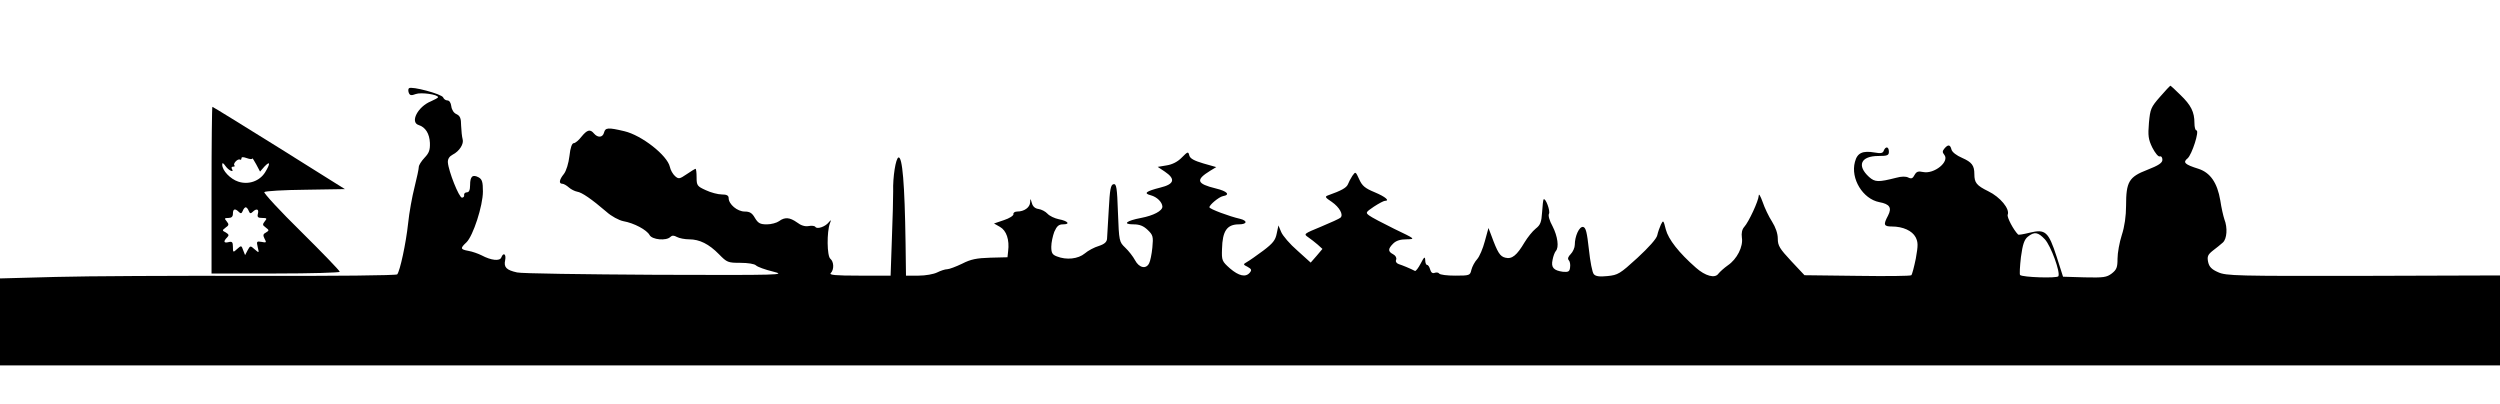 <?xml version="1.0" standalone="no"?>
<!DOCTYPE svg PUBLIC "-//W3C//DTD SVG 20010904//EN"
 "http://www.w3.org/TR/2001/REC-SVG-20010904/DTD/svg10.dtd">
<svg version="1.0" xmlns="http://www.w3.org/2000/svg"
 width="1170pt" height="189pt" viewBox="0 0 1170 189"
 preserveAspectRatio="xMidYMid meet">
<g transform="translate(0,189) scale(0.1,-0.1)"
fill="#000000" stroke="none">
<path d="M10109 1437 c-43 -49 -46 -57 -52 -122 -5 -60 -3 -77 16 -116 13 -25
28 -44 35 -41 7 2 12 -5 12 -16 0 -14 -17 -26 -71 -47 -86 -33 -99 -56 -99
-168 0 -47 -7 -98 -20 -137 -11 -34 -20 -84 -20 -111 0 -40 -4 -51 -27 -69
-24 -18 -38 -20 -127 -18 l-101 3 -30 94 c-38 117 -53 130 -126 112 -28 -7
-52 -11 -54 -9 -22 22 -53 81 -49 93 11 27 -35 83 -91 110 -55 27 -65 40 -65
80 0 41 -12 56 -57 76 -26 11 -47 27 -50 39 -6 24 -16 25 -33 5 -10 -12 -10
-18 -1 -29 27 -32 -47 -92 -99 -81 -23 5 -31 2 -40 -14 -8 -16 -15 -19 -29
-12 -11 6 -32 6 -57 -1 -83 -21 -99 -21 -127 4 -58 53 -39 98 44 98 42 0 49 3
49 20 0 24 -15 27 -24 5 -4 -12 -14 -14 -41 -9 -58 10 -83 -1 -94 -44 -21 -78
37 -173 114 -188 49 -9 60 -26 41 -63 -23 -43 -20 -51 18 -51 52 0 95 -20 111
-50 12 -24 12 -38 1 -100 -8 -39 -17 -74 -21 -78 -4 -4 -118 -5 -253 -3 l-247
3 -62 66 c-54 58 -63 72 -63 105 0 24 -10 53 -27 80 -15 23 -35 65 -44 92 -10
28 -18 41 -18 30 -1 -25 -47 -124 -68 -147 -10 -11 -14 -29 -11 -50 7 -42 -23
-101 -66 -130 -17 -12 -37 -30 -44 -39 -16 -23 -61 -11 -105 28 -80 70 -129
133 -141 179 -11 44 -12 45 -23 23 -6 -13 -14 -36 -17 -50 -3 -16 -40 -57 -93
-106 -82 -75 -91 -80 -140 -85 -38 -4 -56 -1 -64 9 -7 7 -17 59 -23 116 -9 80
-14 102 -27 105 -18 3 -39 -43 -39 -84 0 -13 -9 -33 -19 -43 -12 -12 -16 -22
-9 -29 5 -5 8 -20 6 -33 -2 -20 -8 -23 -33 -21 -44 6 -57 20 -49 56 3 17 10
35 15 41 16 17 9 69 -15 116 -15 27 -21 50 -17 58 8 12 -16 77 -25 68 -2 -2
-5 -29 -7 -60 -3 -47 -8 -60 -30 -77 -15 -12 -38 -41 -52 -64 -36 -61 -59 -80
-90 -72 -25 6 -36 23 -66 105 l-13 34 -17 -62 c-9 -34 -25 -72 -36 -84 -11
-12 -23 -34 -27 -50 -6 -26 -8 -27 -76 -27 -38 0 -71 4 -75 10 -3 5 -13 6 -21
3 -10 -4 -17 2 -21 16 -3 11 -9 21 -14 21 -5 0 -9 10 -9 23 -1 18 -5 15 -21
-16 -11 -21 -23 -37 -27 -35 -23 12 -60 27 -76 32 -11 4 -16 12 -12 21 3 9 -3
19 -14 25 -25 13 -25 25 0 50 14 14 34 20 63 20 42 1 42 1 -58 49 -55 27 -108
55 -118 63 -17 13 -15 15 23 41 23 15 46 27 51 27 25 0 3 19 -47 40 -46 19
-59 30 -73 61 -17 37 -17 37 -32 16 -8 -12 -17 -30 -21 -40 -7 -16 -30 -29
-92 -51 -17 -6 -15 -10 17 -31 36 -25 56 -61 40 -74 -4 -4 -45 -23 -91 -42
-80 -33 -82 -34 -60 -49 12 -8 32 -24 45 -35 l22 -20 -27 -32 -28 -32 -62 56
c-35 30 -69 70 -76 87 l-13 31 -8 -38 c-6 -31 -18 -46 -63 -80 -31 -23 -65
-47 -76 -53 -19 -11 -19 -12 3 -23 18 -10 20 -15 10 -27 -19 -23 -51 -16 -93
20 -37 33 -39 37 -37 91 2 84 23 115 79 115 39 0 42 17 5 26 -49 11 -143 46
-143 54 0 11 44 48 63 52 36 6 21 23 -33 36 -90 22 -96 40 -26 83 l28 17 -60
17 c-44 13 -62 23 -66 37 -5 20 -7 19 -35 -9 -19 -20 -45 -33 -71 -37 l-42 -7
33 -22 c52 -35 45 -59 -21 -75 -67 -17 -80 -27 -44 -36 29 -8 53 -32 54 -53 0
-20 -42 -42 -100 -53 -69 -13 -89 -30 -35 -30 28 0 46 -7 66 -26 25 -24 27
-31 22 -83 -3 -31 -10 -64 -15 -73 -14 -29 -47 -22 -66 14 -9 17 -30 44 -46
59 -28 27 -29 29 -34 164 -4 118 -7 136 -21 133 -13 -3 -17 -24 -22 -118 -4
-63 -7 -125 -8 -137 -1 -15 -11 -25 -38 -34 -21 -6 -51 -22 -66 -35 -31 -26
-86 -32 -131 -14 -21 8 -26 16 -26 45 0 20 7 51 14 70 12 27 21 35 41 35 36 0
23 16 -20 24 -19 4 -43 15 -53 26 -9 10 -28 20 -42 22 -16 2 -27 12 -31 28 -7
23 -7 23 -8 3 -1 -24 -28 -43 -60 -43 -12 0 -20 -6 -18 -12 1 -7 -19 -20 -44
-28 l-47 -16 28 -16 c30 -17 45 -60 38 -114 l-3 -28 -80 -2 c-64 -2 -91 -7
-132 -28 -29 -14 -61 -26 -70 -26 -10 0 -31 -7 -47 -15 -16 -8 -54 -15 -87
-15 l-59 0 -2 153 c-4 279 -15 404 -33 400 -13 -3 -27 -92 -25 -158 0 -27 -2
-128 -6 -222 l-6 -173 -146 0 c-114 0 -143 3 -134 12 16 16 15 53 -2 67 -16
13 -17 126 -2 166 7 18 6 18 -6 4 -16 -20 -54 -33 -62 -21 -3 5 -17 7 -32 4
-17 -3 -36 3 -54 17 -34 24 -57 26 -84 6 -11 -8 -37 -15 -57 -15 -31 0 -41 5
-56 30 -13 23 -24 30 -48 30 -34 0 -75 34 -75 63 0 12 -9 17 -32 17 -18 0 -52
9 -75 20 -40 18 -43 22 -43 60 0 22 -2 40 -5 40 -2 0 -21 -11 -41 -25 -34 -23
-38 -24 -55 -9 -10 9 -21 28 -24 43 -12 54 -132 148 -213 167 -76 18 -89 17
-95 -6 -6 -24 -29 -26 -47 -5 -18 22 -32 18 -59 -15 -13 -17 -29 -30 -36 -30
-8 0 -16 -21 -20 -60 -4 -34 -15 -70 -26 -84 -22 -27 -25 -46 -7 -46 6 0 20
-8 30 -17 10 -9 28 -18 39 -20 22 -3 68 -35 137 -94 23 -21 59 -40 79 -44 51
-9 110 -41 123 -65 12 -22 78 -28 97 -9 8 8 17 8 31 0 11 -6 37 -11 57 -11 49
0 93 -22 140 -70 37 -38 42 -40 100 -40 36 0 66 -5 73 -12 7 -7 43 -20 80 -29
64 -16 41 -17 -548 -15 -338 2 -631 6 -650 11 -50 11 -63 24 -56 57 6 29 -8
39 -18 13 -7 -18 -47 -14 -92 10 -16 8 -44 18 -62 21 -38 7 -39 12 -9 40 31
30 77 171 77 238 0 45 -4 57 -20 66 -28 15 -40 5 -40 -36 0 -24 -5 -34 -15
-34 -8 0 -14 -6 -13 -12 2 -7 -3 -13 -10 -13 -14 0 -63 124 -66 165 -1 16 7
28 22 36 32 16 54 51 47 73 -3 10 -6 39 -7 63 0 35 -5 46 -22 54 -12 5 -22 20
-24 37 -2 16 -9 27 -18 27 -8 0 -17 6 -20 14 -6 16 -149 54 -160 43 -4 -3 -4
-13 -1 -21 5 -13 12 -14 33 -6 24 9 104 -2 104 -15 0 -3 -15 -11 -33 -19 -62
-25 -99 -98 -58 -111 32 -10 51 -40 53 -84 1 -33 -4 -47 -25 -69 -15 -16 -27
-35 -27 -43 0 -9 -9 -51 -20 -95 -11 -43 -25 -119 -30 -169 -10 -94 -38 -223
-51 -239 -5 -5 -284 -8 -673 -7 -366 1 -782 -1 -926 -5 l-260 -7 0 -203 0
-204 5850 0 5850 0 0 210 0 211 -639 -2 c-592 -1 -643 0 -680 17 -30 13 -42
25 -47 48 -5 25 -2 34 22 53 16 12 37 29 47 38 19 17 23 69 7 109 -5 15 -14
54 -19 88 -14 83 -47 130 -102 148 -64 20 -75 30 -51 49 20 17 57 131 41 131
-5 0 -9 15 -9 34 0 52 -16 84 -66 132 -24 24 -46 44 -47 43 -1 0 -23 -23 -48
-52z m-539 -667 c28 -30 74 -156 63 -173 -6 -10 -168 -5 -179 6 -3 3 -1 41 4
84 8 60 16 82 32 95 31 25 48 22 80 -12z"/>
<path d="M990 1000 l0 -390 300 0 c165 0 300 4 300 8 0 5 -81 89 -180 187
-100 98 -177 182 -173 186 5 5 91 10 193 11 l184 3 -308 193 c-169 105 -309
192 -312 192 -2 0 -4 -175 -4 -390z m190 148 c1 4 9 -8 19 -27 l18 -34 21 24
c27 28 28 14 3 -27 -26 -42 -78 -60 -126 -44 -37 12 -75 52 -75 79 0 11 4 10
16 -7 15 -21 42 -32 29 -12 -3 6 -1 10 6 10 7 0 10 3 6 6 -8 8 16 33 26 27 4
-2 7 0 7 6 0 7 8 7 25 1 14 -5 25 -6 25 -2z m-16 -245 c5 -12 9 -14 18 -5 18
18 31 14 25 -8 -4 -16 0 -20 20 -20 22 0 24 -2 12 -16 -11 -14 -11 -18 5 -29
16 -12 16 -14 1 -23 -14 -7 -15 -13 -7 -29 10 -18 9 -20 -14 -15 -23 4 -24 2
-18 -24 7 -29 7 -29 -14 -11 -20 18 -21 18 -33 -4 l-12 -23 -9 23 c-8 23 -9
23 -28 6 -19 -18 -20 -17 -20 10 0 22 -4 26 -20 22 -23 -6 -26 3 -7 22 10 10
8 14 -6 23 -18 9 -18 10 -1 23 16 11 16 15 5 29 -12 14 -11 16 8 16 14 0 21 6
21 20 0 23 10 26 28 8 9 -9 13 -7 18 5 3 9 10 17 14 17 4 0 11 -8 14 -17z"/>
</g>
</svg>

